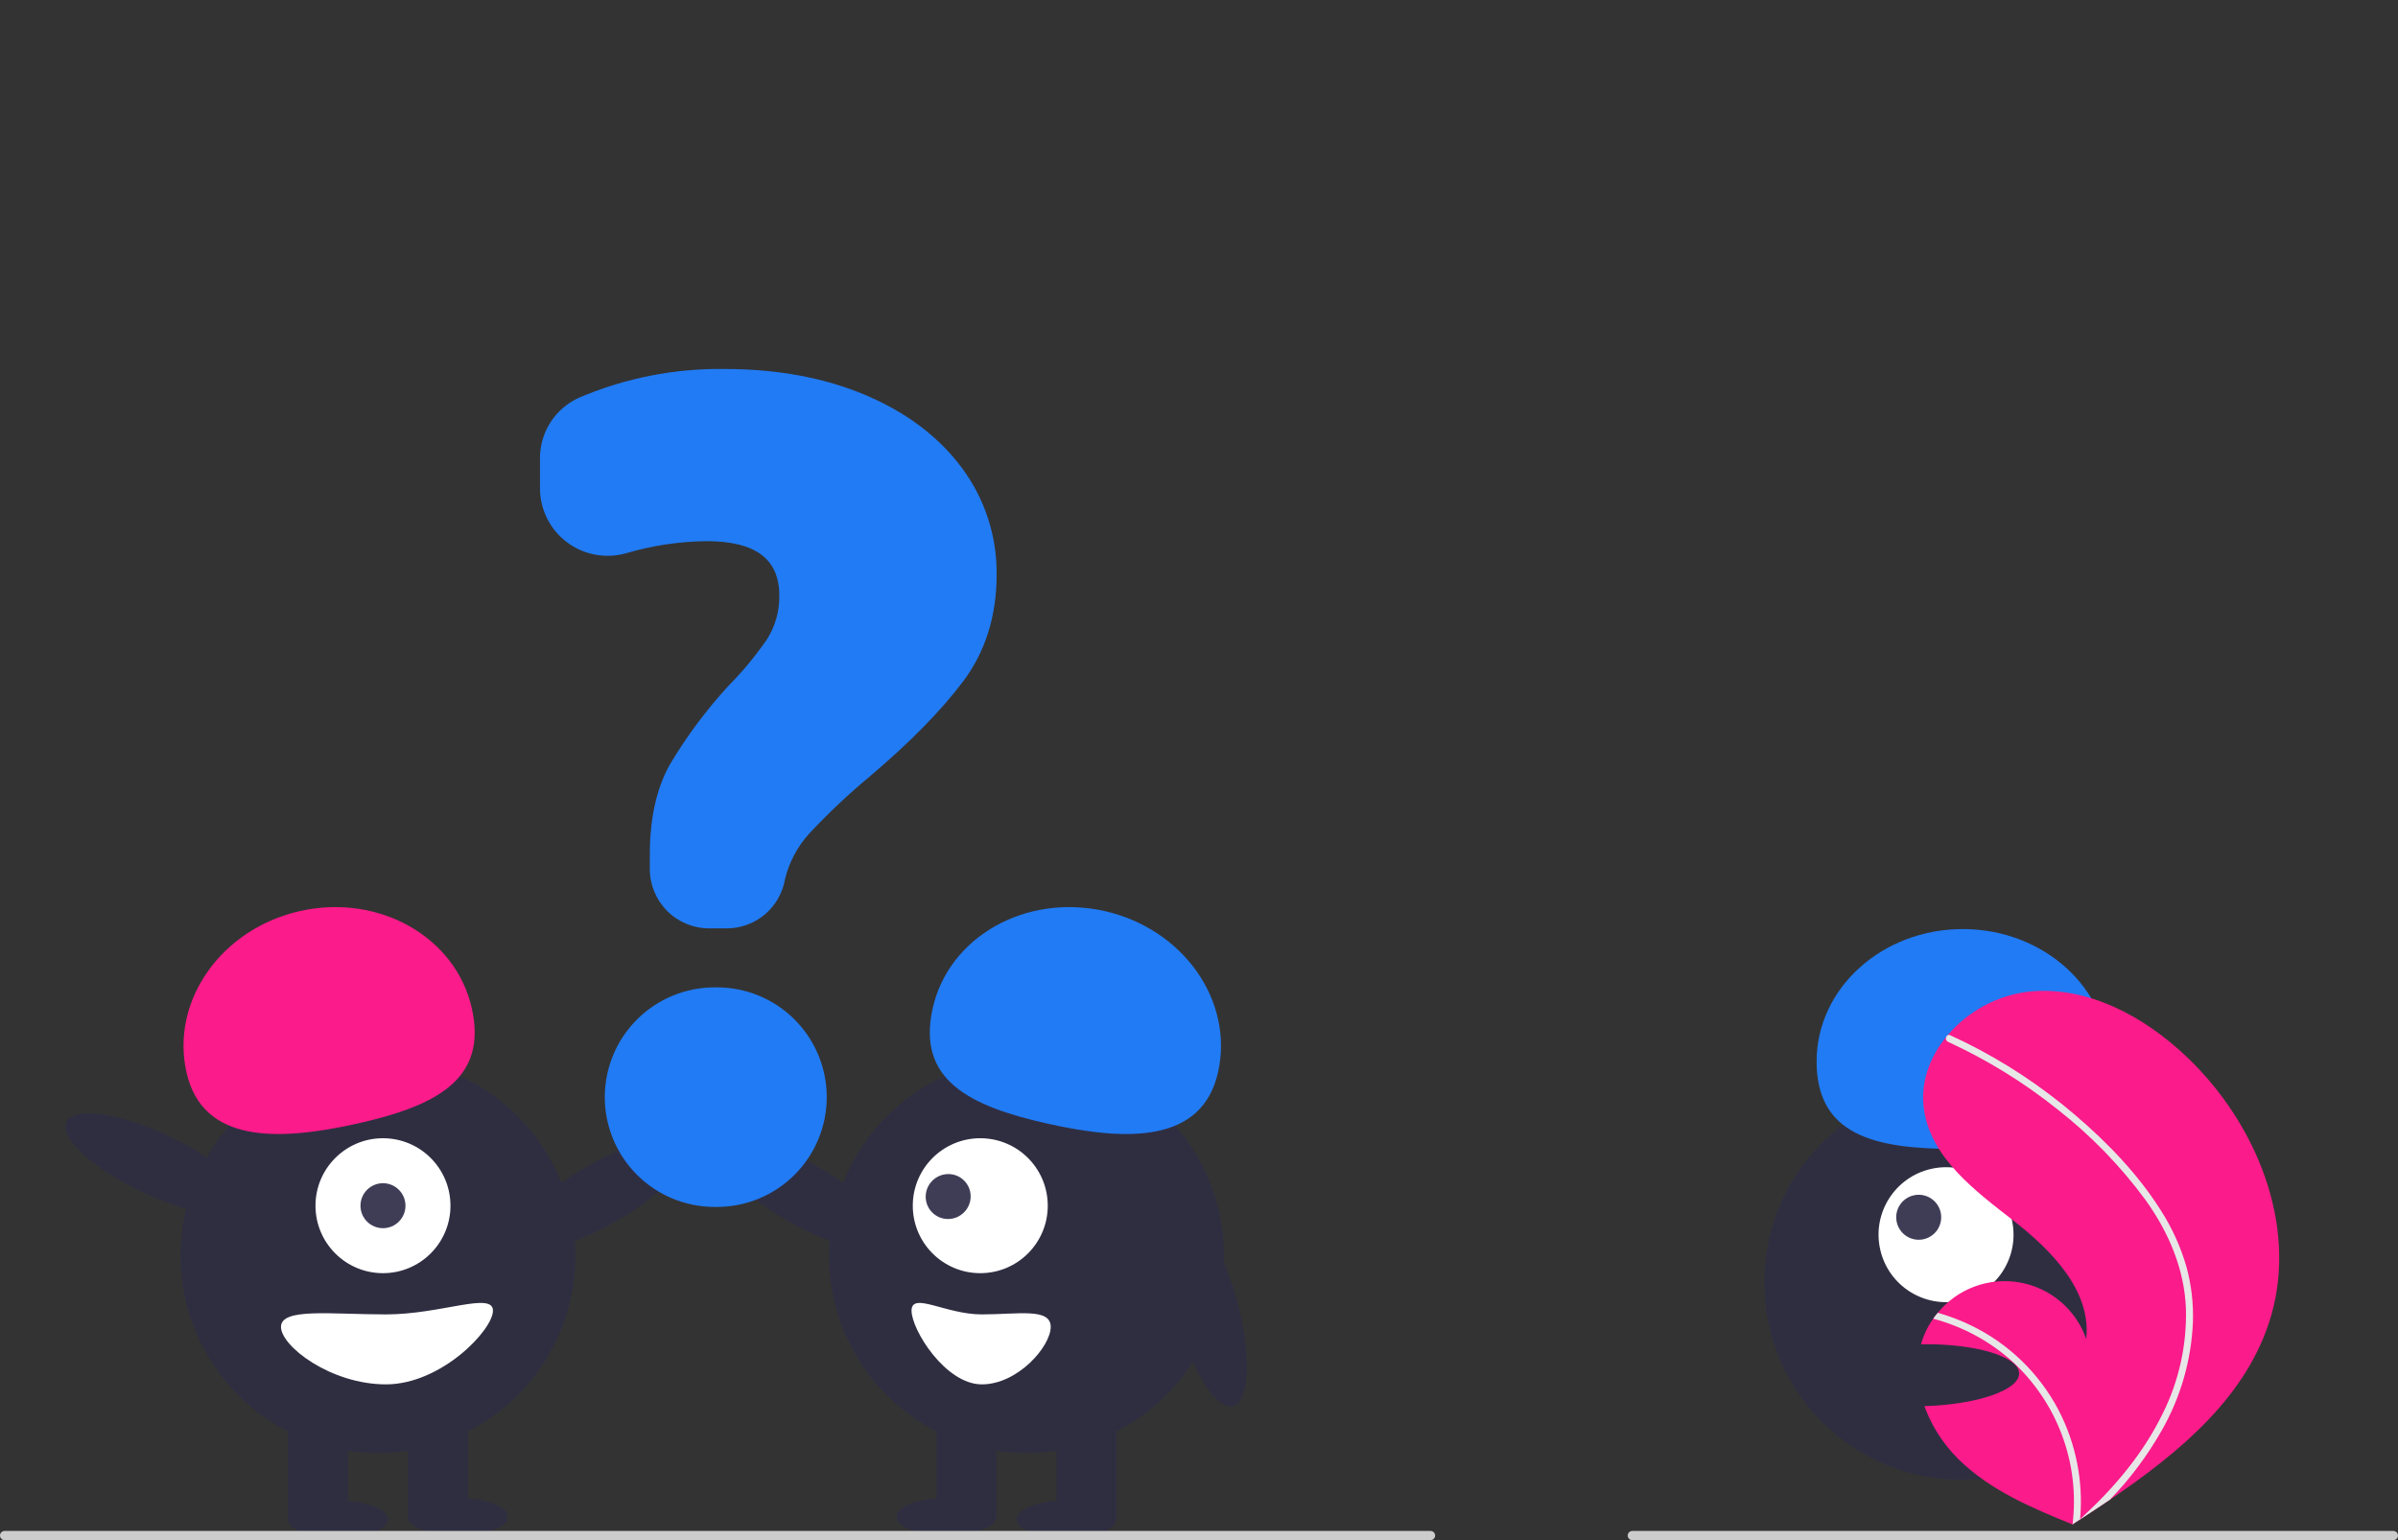 <svg width="523" height="336" viewBox="0 0 523 336" fill="none" xmlns="http://www.w3.org/2000/svg">
<rect x="0" y="0" width="523" height="336" fill="#333333" stroke="none"/>
<g clip-path="url(#clip0_35_108)">
<path d="M458.303 310.229C475.122 293.41 475.122 266.141 458.303 249.322C441.484 232.504 414.215 232.504 397.396 249.322C380.578 266.141 380.578 293.41 397.396 310.229C414.215 327.048 441.484 327.048 458.303 310.229Z" fill="#2F2E41"/>
<path d="M427.61 283.737C435.547 281.98 440.557 274.122 438.8 266.185C437.043 258.248 429.185 253.238 421.248 254.994C413.311 256.751 408.3 264.61 410.057 272.547C411.814 280.484 419.673 285.494 427.61 283.737Z" fill="white"/>
<path d="M419.527 270.355C422.172 269.769 423.842 267.15 423.257 264.504C422.671 261.858 420.052 260.188 417.406 260.774C414.76 261.36 413.09 263.979 413.676 266.625C414.261 269.271 416.881 270.941 419.527 270.355Z" fill="#3F3D56"/>
<path d="M426.148 250.66C408.535 250.627 396.171 247.481 396.2 231.524C396.23 215.567 410.532 202.657 428.145 202.69C445.758 202.722 460.013 215.685 459.983 231.642C459.954 247.599 443.762 250.692 426.148 250.66Z" fill="#217BF4"/>
<path d="M495.352 286.974C490.299 304.501 475.548 316.769 460.16 327.191C458.012 328.647 455.862 330.069 453.713 331.457C453.698 331.464 453.683 331.477 453.668 331.484C453.565 331.55 453.461 331.617 453.365 331.684C452.921 331.97 452.477 332.256 452.037 332.539L452.279 332.647C452.279 332.647 452.516 332.774 452.257 332.668C452.179 332.635 452.098 332.606 452.021 332.574C443.082 328.969 433.984 325.097 427.133 318.343C420.027 311.33 415.874 300.329 419.722 291.115C420.228 289.909 420.866 288.762 421.627 287.697C421.939 287.25 422.275 286.822 422.625 286.403C424.748 283.812 427.522 281.834 430.663 280.671C433.803 279.508 437.197 279.202 440.495 279.786C443.793 280.369 446.876 281.821 449.427 283.991C451.978 286.161 453.906 288.971 455.01 292.133C456.141 281.607 447.462 272.79 439.109 266.284C430.753 259.782 421.258 252.701 419.642 242.234C418.74 236.41 420.765 230.766 424.455 226.235C424.569 226.098 424.683 225.96 424.801 225.826C429.291 220.549 435.608 217.161 442.488 216.337C455.301 215.006 467.747 221.788 477.055 230.697C492.037 245.03 501.095 267.047 495.352 286.974Z" fill="#FB1B8A"/>
<path d="M471.267 264.05C473.726 267.876 475.614 272.04 476.872 276.411C477.935 280.318 478.408 284.361 478.276 288.408C477.933 296.735 475.595 304.857 471.46 312.092C468.344 317.581 464.548 322.655 460.16 327.192C458.012 328.647 455.862 330.069 453.713 331.458C453.698 331.464 453.683 331.478 453.668 331.484C453.565 331.551 453.461 331.617 453.365 331.684C452.921 331.97 452.477 332.256 452.037 332.539C452.037 332.539 452.516 332.774 452.257 332.668C452.179 332.636 452.098 332.606 452.021 332.574C452.822 326.005 452.037 319.34 449.732 313.137C447.427 306.934 443.669 301.374 438.772 296.923C433.864 292.54 427.989 289.378 421.627 287.697C421.939 287.25 422.275 286.823 422.625 286.403C425.082 287.092 427.474 287.997 429.772 289.107C437.986 293.052 444.711 299.536 448.953 307.601C452.76 314.924 454.398 323.181 453.676 331.402C454.043 331.069 454.411 330.729 454.768 330.392C461.56 324.059 467.594 316.79 471.677 308.4C475.22 301.296 476.961 293.429 476.747 285.493C476.414 276.84 472.966 268.825 467.974 261.847C462.503 254.403 456.04 247.741 448.764 242.048C441.431 236.175 433.407 231.222 424.871 227.298C424.679 227.208 424.528 227.048 424.451 226.85C424.373 226.652 424.375 226.432 424.455 226.235C424.512 226.059 424.636 225.912 424.801 225.826C424.885 225.79 424.977 225.773 425.069 225.777C425.162 225.781 425.252 225.805 425.333 225.849C426.387 226.334 427.433 226.826 428.472 227.339C437.119 231.613 445.202 236.945 452.534 243.212C459.617 249.25 466.285 256.149 471.267 264.05Z" fill="#E7E7E7"/>
<path d="M73.714 335.549C79.736 335.549 84.617 333.718 84.617 331.46C84.617 329.202 79.736 327.372 73.714 327.372C67.692 327.372 62.811 329.202 62.811 331.46C62.811 333.718 67.692 335.549 73.714 335.549Z" fill="#2F2E41"/>
<path d="M99.882 335.004C105.903 335.004 110.785 333.173 110.785 330.915C110.785 328.657 105.903 326.826 99.882 326.826C93.86 326.826 88.978 328.657 88.978 330.915C88.978 333.173 93.86 335.004 99.882 335.004Z" fill="#2F2E41"/>
<path d="M134.62 266.281C144.923 260.341 151.764 252.904 149.899 249.67C148.035 246.435 138.171 248.628 127.867 254.568C117.564 260.507 110.723 267.945 112.588 271.179C114.453 274.414 124.317 272.221 134.62 266.281Z" fill="#2F2E41"/>
<path d="M124.948 280.845C128.758 257.367 112.813 235.245 89.335 231.435C65.857 227.625 43.735 243.57 39.925 267.048C36.115 290.526 52.06 312.648 75.538 316.458C99.016 320.268 121.138 304.323 124.948 280.845Z" fill="#2F2E41"/>
<path d="M75.895 307.746H62.811V331.188H75.895V307.746Z" fill="#2F2E41"/>
<path d="M102.062 307.746H88.978V331.188H102.062V307.746Z" fill="#2F2E41"/>
<path d="M83.527 277.762C91.656 277.762 98.246 271.172 98.246 263.043C98.246 254.914 91.656 248.324 83.527 248.324C75.398 248.324 68.808 254.914 68.808 263.043C68.808 271.172 75.398 277.762 83.527 277.762Z" fill="white"/>
<path d="M83.527 267.95C86.237 267.95 88.433 265.753 88.433 263.043C88.433 260.333 86.237 258.137 83.527 258.137C80.817 258.137 78.62 260.333 78.62 263.043C78.62 265.753 80.817 267.95 83.527 267.95Z" fill="#3F3D56"/>
<path d="M40.66 233.895C37.182 218.321 48.298 202.585 65.488 198.746C82.678 194.908 99.433 204.421 102.91 219.995C106.388 235.569 94.995 241.313 77.805 245.151C60.615 248.989 44.137 249.469 40.66 233.895Z" fill="#FB1B8A"/>
<path d="M53.385 263.191C54.984 259.817 47.571 252.951 36.825 247.855C26.08 242.759 16.072 241.362 14.472 244.735C12.872 248.108 20.286 254.974 31.031 260.071C41.777 265.167 51.785 266.564 53.385 263.191Z" fill="#2F2E41"/>
<path d="M61.282 289.483C61.282 293.699 72.135 302.022 84.178 302.022C96.222 302.022 107.514 290.155 107.514 285.94C107.514 281.725 96.222 286.758 84.178 286.758C72.135 286.758 61.282 285.268 61.282 289.483Z" fill="white"/>
<path d="M232.609 335.549C238.63 335.549 243.512 333.718 243.512 331.46C243.512 329.202 238.63 327.372 232.609 327.372C226.587 327.372 221.706 329.202 221.706 331.46C221.706 333.718 226.587 335.549 232.609 335.549Z" fill="#2F2E41"/>
<path d="M206.441 335.004C212.463 335.004 217.344 333.173 217.344 330.915C217.344 328.657 212.463 326.826 206.441 326.826C200.42 326.826 195.538 328.657 195.538 330.915C195.538 333.173 200.42 335.004 206.441 335.004Z" fill="#2F2E41"/>
<path d="M193.735 271.179C195.6 267.944 188.759 260.507 178.455 254.568C168.152 248.628 158.288 246.435 156.423 249.67C154.559 252.904 161.4 260.341 171.703 266.281C182.006 272.22 191.87 274.413 193.735 271.179Z" fill="#2F2E41"/>
<path d="M223.886 317.014C247.672 317.014 266.954 297.732 266.954 273.946C266.954 250.161 247.672 230.879 223.886 230.879C200.101 230.879 180.819 250.161 180.819 273.946C180.819 297.732 200.101 317.014 223.886 317.014Z" fill="#2F2E41"/>
<path d="M243.512 307.746H230.428V331.188H243.512V307.746Z" fill="#2F2E41"/>
<path d="M217.344 307.746H204.261V331.188H217.344V307.746Z" fill="#2F2E41"/>
<path d="M213.796 277.762C221.925 277.762 228.515 271.172 228.515 263.043C228.515 254.914 221.925 248.324 213.796 248.324C205.667 248.324 199.077 254.914 199.077 263.043C199.077 271.172 205.667 277.762 213.796 277.762Z" fill="white"/>
<path d="M210.249 264.5C212.172 262.579 212.184 259.474 210.277 257.565C208.37 255.656 205.265 255.666 203.343 257.587C201.42 259.507 201.408 262.612 203.315 264.521C205.222 266.43 208.327 266.42 210.249 264.5Z" fill="#3F3D56"/>
<path d="M228.518 245.151C211.328 241.313 199.935 235.569 203.413 219.995C206.89 204.421 223.645 194.908 240.834 198.746C258.024 202.585 269.141 218.321 265.663 233.895C262.186 249.469 245.708 248.989 228.518 245.151Z" fill="#217BF4"/>
<path d="M268.922 306.775C272.531 305.817 272.981 295.722 269.928 284.228C266.875 272.733 261.475 264.192 257.867 265.151C254.258 266.109 253.808 276.204 256.861 287.698C259.914 299.193 265.314 307.733 268.922 306.775Z" fill="#2F2E41"/>
<path d="M214.129 286.758C206.223 286.758 198.809 281.725 198.809 285.94C198.809 290.155 206.223 302.022 214.129 302.022C222.036 302.022 229.161 293.699 229.161 289.484C229.161 285.269 222.036 286.758 214.129 286.758Z" fill="white"/>
<path d="M158.472 202.539H154.647C151.221 202.535 147.936 201.173 145.513 198.75C143.091 196.327 141.728 193.042 141.724 189.616V186.405C141.724 178.452 143.231 171.793 146.203 166.613C149.805 160.587 154.007 154.941 158.745 149.761C161.891 146.598 164.745 143.158 167.273 139.483C169.087 136.627 170.023 133.302 169.966 129.92C169.966 121.942 164.769 118.064 154.076 118.064C148.144 118.131 142.25 119.015 136.561 120.692C134.366 121.319 132.057 121.427 129.813 121.01C127.57 120.592 125.454 119.659 123.633 118.285C121.811 116.91 120.333 115.132 119.316 113.089C118.298 111.047 117.768 108.796 117.768 106.514V100.014C117.756 97.216 118.555 94.474 120.069 92.121C121.584 89.769 123.748 87.905 126.3 86.758C136.349 82.469 147.186 80.338 158.11 80.5C169.555 80.5 179.886 82.422 188.817 86.213C197.765 90.012 204.834 95.37 209.829 102.137C214.808 108.856 217.454 117.018 217.365 125.381C217.365 134.361 214.913 142.182 210.078 148.628C205.296 155.007 198.44 161.992 189.702 169.388C185.098 173.217 180.735 177.327 176.639 181.694C173.993 184.544 172.123 188.026 171.207 191.806C170.698 194.812 169.138 197.541 166.806 199.506C164.474 201.471 161.521 202.546 158.472 202.539V202.539Z" fill="#217BF4"/>
<path d="M156.345 263.311H155.841C149.491 263.306 143.403 260.781 138.915 256.29C134.426 251.799 131.905 245.709 131.905 239.359C131.905 233.01 134.426 226.92 138.915 222.429C143.403 217.938 149.491 215.412 155.841 215.408H156.345C159.492 215.406 162.608 216.024 165.516 217.227C168.423 218.43 171.066 220.194 173.291 222.418C175.517 224.642 177.283 227.283 178.487 230.19C179.692 233.097 180.312 236.213 180.312 239.359C180.312 242.506 179.692 245.622 178.487 248.529C177.283 251.436 175.517 254.077 173.291 256.301C171.066 258.525 168.423 260.289 165.516 261.492C162.608 262.695 159.492 263.313 156.345 263.311Z" fill="#217BF4"/>
<path d="M312 336H1C0.735 336 0.48 335.895 0.293 335.707C0.105 335.52 0 335.265 0 335C0 334.735 0.105 334.48 0.293 334.293C0.48 334.105 0.735 334 1 334H312C312.265 334 312.52 334.105 312.707 334.293C312.895 334.48 313 334.735 313 335C313 335.265 312.895 335.52 312.707 335.707C312.52 335.895 312.265 336 312 336Z" fill="#CCCCCC"/>
<path d="M522 336H356C355.735 336 355.48 335.895 355.293 335.707C355.105 335.52 355 335.265 355 335C355 334.735 355.105 334.48 355.293 334.293C355.48 334.105 355.735 334 356 334H522C522.265 334 522.52 334.105 522.707 334.293C522.895 334.48 523 334.735 523 335C523 335.265 522.895 335.52 522.707 335.707C522.52 335.895 522.265 336 522 336Z" fill="#CCCCCC"/>
<path d="M418.971 306.79C430.861 306.558 440.441 303.343 440.368 299.611C440.295 295.878 430.597 293.04 418.706 293.273C406.816 293.505 397.236 296.72 397.309 300.453C397.382 304.185 407.08 307.023 418.971 306.79Z" fill="#2F2E41"/>
</g>
<defs>
<clipPath id="clip0_35_108">
<rect width="523" height="336" fill="white"/>
</clipPath>
</defs>
</svg>
